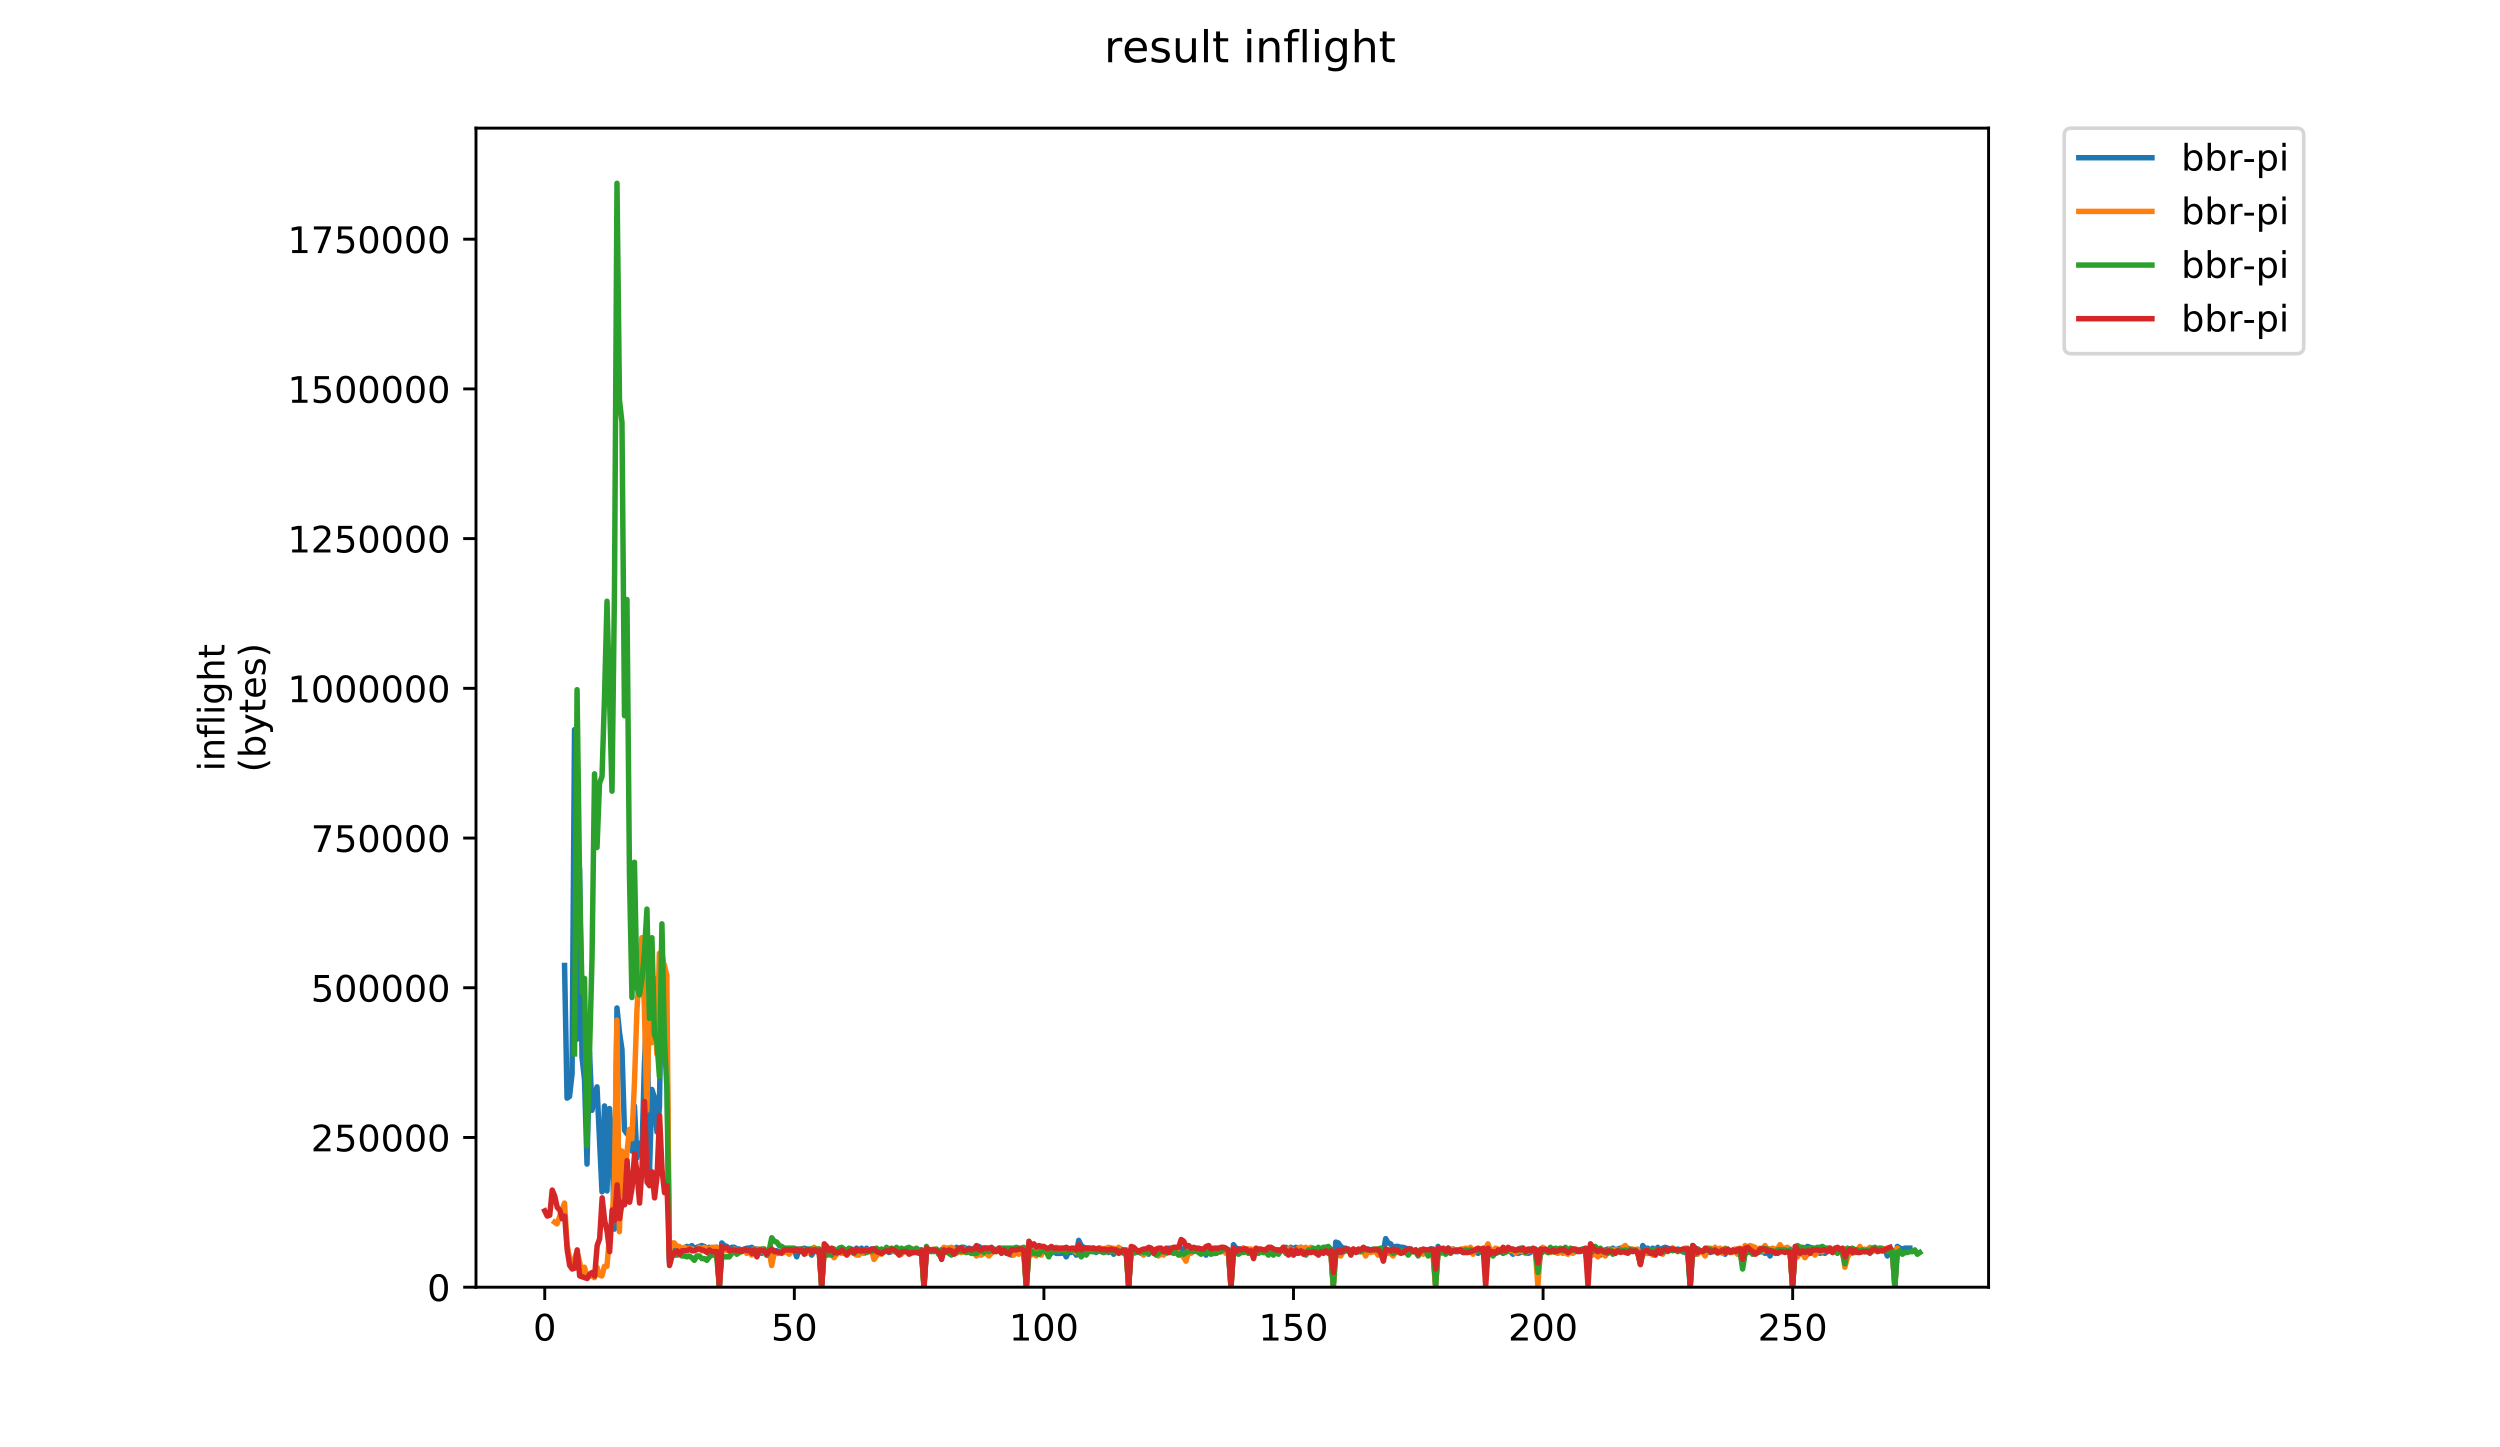 <?xml version="1.0" encoding="utf-8" standalone="no"?>
<!DOCTYPE svg PUBLIC "-//W3C//DTD SVG 1.1//EN"
  "http://www.w3.org/Graphics/SVG/1.1/DTD/svg11.dtd">
<!-- Created with matplotlib (https://matplotlib.org/) -->
<svg height="396pt" version="1.1" viewBox="0 0 684 396" width="684pt" xmlns="http://www.w3.org/2000/svg" xmlns:xlink="http://www.w3.org/1999/xlink">
 <defs>
  <style type="text/css">
*{stroke-linecap:butt;stroke-linejoin:round;}
  </style>
 </defs>
 <g id="figure_1">
  <g id="patch_1">
   <path d="M 0 396 
L 684 396 
L 684 0 
L 0 0 
z
" style="fill:#ffffff;"/>
  </g>
  <g id="axes_1">
   <g id="patch_2">
    <path d="M 130.23 352.174 
L 544.074 352.174 
L 544.074 35.062 
L 130.23 35.062 
z
" style="fill:#ffffff;"/>
   </g>
   <g id="matplotlib.axis_1">
    <g id="xtick_1">
     <g id="line2d_1">
      <defs>
       <path d="M 0 0 
L 0 3.5 
" id="m4766793de8" style="stroke:#000000;stroke-width:0.8;"/>
      </defs>
      <g>
       <use style="stroke:#000000;stroke-width:0.8;" x="149.041" xlink:href="#m4766793de8" y="352.174"/>
      </g>
     </g>
     <g id="text_1">
      <!-- 0 -->
      <defs>
       <path d="M 31.781 66.406 
Q 24.172 66.406 20.328 58.906 
Q 16.5 51.422 16.5 36.375 
Q 16.5 21.391 20.328 13.891 
Q 24.172 6.391 31.781 6.391 
Q 39.453 6.391 43.281 13.891 
Q 47.125 21.391 47.125 36.375 
Q 47.125 51.422 43.281 58.906 
Q 39.453 66.406 31.781 66.406 
z
M 31.781 74.219 
Q 44.047 74.219 50.516 64.516 
Q 56.984 54.828 56.984 36.375 
Q 56.984 17.969 50.516 8.266 
Q 44.047 -1.422 31.781 -1.422 
Q 19.531 -1.422 13.062 8.266 
Q 6.594 17.969 6.594 36.375 
Q 6.594 54.828 13.062 64.516 
Q 19.531 74.219 31.781 74.219 
z
" id="DejaVuSans-48"/>
      </defs>
      <g transform="translate(145.86 366.773)scale(0.1 -0.1)">
       <use xlink:href="#DejaVuSans-48"/>
      </g>
     </g>
    </g>
    <g id="xtick_2">
     <g id="line2d_2">
      <g>
       <use style="stroke:#000000;stroke-width:0.8;" x="217.328" xlink:href="#m4766793de8" y="352.174"/>
      </g>
     </g>
     <g id="text_2">
      <!-- 50 -->
      <defs>
       <path d="M 10.797 72.906 
L 49.516 72.906 
L 49.516 64.594 
L 19.828 64.594 
L 19.828 46.734 
Q 21.969 47.469 24.109 47.828 
Q 26.266 48.188 28.422 48.188 
Q 40.625 48.188 47.75 41.5 
Q 54.891 34.812 54.891 23.391 
Q 54.891 11.625 47.562 5.094 
Q 40.234 -1.422 26.906 -1.422 
Q 22.312 -1.422 17.547 -0.641 
Q 12.797 0.141 7.719 1.703 
L 7.719 11.625 
Q 12.109 9.234 16.797 8.062 
Q 21.484 6.891 26.703 6.891 
Q 35.156 6.891 40.078 11.328 
Q 45.016 15.766 45.016 23.391 
Q 45.016 31 40.078 35.438 
Q 35.156 39.891 26.703 39.891 
Q 22.75 39.891 18.812 39.016 
Q 14.891 38.141 10.797 36.281 
z
" id="DejaVuSans-53"/>
      </defs>
      <g transform="translate(210.965 366.773)scale(0.1 -0.1)">
       <use xlink:href="#DejaVuSans-53"/>
       <use x="63.623" xlink:href="#DejaVuSans-48"/>
      </g>
     </g>
    </g>
    <g id="xtick_3">
     <g id="line2d_3">
      <g>
       <use style="stroke:#000000;stroke-width:0.8;" x="285.614" xlink:href="#m4766793de8" y="352.174"/>
      </g>
     </g>
     <g id="text_3">
      <!-- 100 -->
      <defs>
       <path d="M 12.406 8.297 
L 28.516 8.297 
L 28.516 63.922 
L 10.984 60.406 
L 10.984 69.391 
L 28.422 72.906 
L 38.281 72.906 
L 38.281 8.297 
L 54.391 8.297 
L 54.391 0 
L 12.406 0 
z
" id="DejaVuSans-49"/>
      </defs>
      <g transform="translate(276.07 366.773)scale(0.1 -0.1)">
       <use xlink:href="#DejaVuSans-49"/>
       <use x="63.623" xlink:href="#DejaVuSans-48"/>
       <use x="127.246" xlink:href="#DejaVuSans-48"/>
      </g>
     </g>
    </g>
    <g id="xtick_4">
     <g id="line2d_4">
      <g>
       <use style="stroke:#000000;stroke-width:0.8;" x="353.901" xlink:href="#m4766793de8" y="352.174"/>
      </g>
     </g>
     <g id="text_4">
      <!-- 150 -->
      <g transform="translate(344.357 366.773)scale(0.1 -0.1)">
       <use xlink:href="#DejaVuSans-49"/>
       <use x="63.623" xlink:href="#DejaVuSans-53"/>
       <use x="127.246" xlink:href="#DejaVuSans-48"/>
      </g>
     </g>
    </g>
    <g id="xtick_5">
     <g id="line2d_5">
      <g>
       <use style="stroke:#000000;stroke-width:0.8;" x="422.187" xlink:href="#m4766793de8" y="352.174"/>
      </g>
     </g>
     <g id="text_5">
      <!-- 200 -->
      <defs>
       <path d="M 19.188 8.297 
L 53.609 8.297 
L 53.609 0 
L 7.328 0 
L 7.328 8.297 
Q 12.938 14.109 22.625 23.891 
Q 32.328 33.688 34.812 36.531 
Q 39.547 41.844 41.422 45.531 
Q 43.312 49.219 43.312 52.781 
Q 43.312 58.594 39.234 62.25 
Q 35.156 65.922 28.609 65.922 
Q 23.969 65.922 18.812 64.312 
Q 13.672 62.703 7.812 59.422 
L 7.812 69.391 
Q 13.766 71.781 18.938 73 
Q 24.125 74.219 28.422 74.219 
Q 39.75 74.219 46.484 68.547 
Q 53.219 62.891 53.219 53.422 
Q 53.219 48.922 51.531 44.891 
Q 49.859 40.875 45.406 35.406 
Q 44.188 33.984 37.641 27.219 
Q 31.109 20.453 19.188 8.297 
z
" id="DejaVuSans-50"/>
      </defs>
      <g transform="translate(412.643 366.773)scale(0.1 -0.1)">
       <use xlink:href="#DejaVuSans-50"/>
       <use x="63.623" xlink:href="#DejaVuSans-48"/>
       <use x="127.246" xlink:href="#DejaVuSans-48"/>
      </g>
     </g>
    </g>
    <g id="xtick_6">
     <g id="line2d_6">
      <g>
       <use style="stroke:#000000;stroke-width:0.8;" x="490.474" xlink:href="#m4766793de8" y="352.174"/>
      </g>
     </g>
     <g id="text_6">
      <!-- 250 -->
      <g transform="translate(480.93 366.773)scale(0.1 -0.1)">
       <use xlink:href="#DejaVuSans-50"/>
       <use x="63.623" xlink:href="#DejaVuSans-53"/>
       <use x="127.246" xlink:href="#DejaVuSans-48"/>
      </g>
     </g>
    </g>
   </g>
   <g id="matplotlib.axis_2">
    <g id="ytick_1">
     <g id="line2d_7">
      <defs>
       <path d="M 0 0 
L -3.5 0 
" id="m7ddc46b8f7" style="stroke:#000000;stroke-width:0.8;"/>
      </defs>
      <g>
       <use style="stroke:#000000;stroke-width:0.8;" x="130.23" xlink:href="#m7ddc46b8f7" y="352.174"/>
      </g>
     </g>
     <g id="text_7">
      <!-- 0 -->
      <g transform="translate(116.868 355.973)scale(0.1 -0.1)">
       <use xlink:href="#DejaVuSans-48"/>
      </g>
     </g>
    </g>
    <g id="ytick_2">
     <g id="line2d_8">
      <g>
       <use style="stroke:#000000;stroke-width:0.8;" x="130.23" xlink:href="#m7ddc46b8f7" y="311.212"/>
      </g>
     </g>
     <g id="text_8">
      <!-- 250000 -->
      <g transform="translate(85.055 315.011)scale(0.1 -0.1)">
       <use xlink:href="#DejaVuSans-50"/>
       <use x="63.623" xlink:href="#DejaVuSans-53"/>
       <use x="127.246" xlink:href="#DejaVuSans-48"/>
       <use x="190.869" xlink:href="#DejaVuSans-48"/>
       <use x="254.492" xlink:href="#DejaVuSans-48"/>
       <use x="318.115" xlink:href="#DejaVuSans-48"/>
      </g>
     </g>
    </g>
    <g id="ytick_3">
     <g id="line2d_9">
      <g>
       <use style="stroke:#000000;stroke-width:0.8;" x="130.23" xlink:href="#m7ddc46b8f7" y="270.25"/>
      </g>
     </g>
     <g id="text_9">
      <!-- 500000 -->
      <g transform="translate(85.055 274.049)scale(0.1 -0.1)">
       <use xlink:href="#DejaVuSans-53"/>
       <use x="63.623" xlink:href="#DejaVuSans-48"/>
       <use x="127.246" xlink:href="#DejaVuSans-48"/>
       <use x="190.869" xlink:href="#DejaVuSans-48"/>
       <use x="254.492" xlink:href="#DejaVuSans-48"/>
       <use x="318.115" xlink:href="#DejaVuSans-48"/>
      </g>
     </g>
    </g>
    <g id="ytick_4">
     <g id="line2d_10">
      <g>
       <use style="stroke:#000000;stroke-width:0.8;" x="130.23" xlink:href="#m7ddc46b8f7" y="229.288"/>
      </g>
     </g>
     <g id="text_10">
      <!-- 750000 -->
      <defs>
       <path d="M 8.203 72.906 
L 55.078 72.906 
L 55.078 68.703 
L 28.609 0 
L 18.312 0 
L 43.219 64.594 
L 8.203 64.594 
z
" id="DejaVuSans-55"/>
      </defs>
      <g transform="translate(85.055 233.087)scale(0.1 -0.1)">
       <use xlink:href="#DejaVuSans-55"/>
       <use x="63.623" xlink:href="#DejaVuSans-53"/>
       <use x="127.246" xlink:href="#DejaVuSans-48"/>
       <use x="190.869" xlink:href="#DejaVuSans-48"/>
       <use x="254.492" xlink:href="#DejaVuSans-48"/>
       <use x="318.115" xlink:href="#DejaVuSans-48"/>
      </g>
     </g>
    </g>
    <g id="ytick_5">
     <g id="line2d_11">
      <g>
       <use style="stroke:#000000;stroke-width:0.8;" x="130.23" xlink:href="#m7ddc46b8f7" y="188.326"/>
      </g>
     </g>
     <g id="text_11">
      <!-- 1000000 -->
      <g transform="translate(78.693 192.125)scale(0.1 -0.1)">
       <use xlink:href="#DejaVuSans-49"/>
       <use x="63.623" xlink:href="#DejaVuSans-48"/>
       <use x="127.246" xlink:href="#DejaVuSans-48"/>
       <use x="190.869" xlink:href="#DejaVuSans-48"/>
       <use x="254.492" xlink:href="#DejaVuSans-48"/>
       <use x="318.115" xlink:href="#DejaVuSans-48"/>
       <use x="381.738" xlink:href="#DejaVuSans-48"/>
      </g>
     </g>
    </g>
    <g id="ytick_6">
     <g id="line2d_12">
      <g>
       <use style="stroke:#000000;stroke-width:0.8;" x="130.23" xlink:href="#m7ddc46b8f7" y="147.364"/>
      </g>
     </g>
     <g id="text_12">
      <!-- 1250000 -->
      <g transform="translate(78.693 151.163)scale(0.1 -0.1)">
       <use xlink:href="#DejaVuSans-49"/>
       <use x="63.623" xlink:href="#DejaVuSans-50"/>
       <use x="127.246" xlink:href="#DejaVuSans-53"/>
       <use x="190.869" xlink:href="#DejaVuSans-48"/>
       <use x="254.492" xlink:href="#DejaVuSans-48"/>
       <use x="318.115" xlink:href="#DejaVuSans-48"/>
       <use x="381.738" xlink:href="#DejaVuSans-48"/>
      </g>
     </g>
    </g>
    <g id="ytick_7">
     <g id="line2d_13">
      <g>
       <use style="stroke:#000000;stroke-width:0.8;" x="130.23" xlink:href="#m7ddc46b8f7" y="106.402"/>
      </g>
     </g>
     <g id="text_13">
      <!-- 1500000 -->
      <g transform="translate(78.693 110.201)scale(0.1 -0.1)">
       <use xlink:href="#DejaVuSans-49"/>
       <use x="63.623" xlink:href="#DejaVuSans-53"/>
       <use x="127.246" xlink:href="#DejaVuSans-48"/>
       <use x="190.869" xlink:href="#DejaVuSans-48"/>
       <use x="254.492" xlink:href="#DejaVuSans-48"/>
       <use x="318.115" xlink:href="#DejaVuSans-48"/>
       <use x="381.738" xlink:href="#DejaVuSans-48"/>
      </g>
     </g>
    </g>
    <g id="ytick_8">
     <g id="line2d_14">
      <g>
       <use style="stroke:#000000;stroke-width:0.8;" x="130.23" xlink:href="#m7ddc46b8f7" y="65.439"/>
      </g>
     </g>
     <g id="text_14">
      <!-- 1750000 -->
      <g transform="translate(78.693 69.239)scale(0.1 -0.1)">
       <use xlink:href="#DejaVuSans-49"/>
       <use x="63.623" xlink:href="#DejaVuSans-55"/>
       <use x="127.246" xlink:href="#DejaVuSans-53"/>
       <use x="190.869" xlink:href="#DejaVuSans-48"/>
       <use x="254.492" xlink:href="#DejaVuSans-48"/>
       <use x="318.115" xlink:href="#DejaVuSans-48"/>
       <use x="381.738" xlink:href="#DejaVuSans-48"/>
      </g>
     </g>
    </g>
    <g id="text_15">
     <!-- inflight -->
     <defs>
      <path d="M 9.422 54.688 
L 18.406 54.688 
L 18.406 0 
L 9.422 0 
z
M 9.422 75.984 
L 18.406 75.984 
L 18.406 64.594 
L 9.422 64.594 
z
" id="DejaVuSans-105"/>
      <path d="M 54.891 33.016 
L 54.891 0 
L 45.906 0 
L 45.906 32.719 
Q 45.906 40.484 42.875 44.328 
Q 39.844 48.188 33.797 48.188 
Q 26.516 48.188 22.312 43.547 
Q 18.109 38.922 18.109 30.906 
L 18.109 0 
L 9.078 0 
L 9.078 54.688 
L 18.109 54.688 
L 18.109 46.188 
Q 21.344 51.125 25.703 53.562 
Q 30.078 56 35.797 56 
Q 45.219 56 50.047 50.172 
Q 54.891 44.344 54.891 33.016 
z
" id="DejaVuSans-110"/>
      <path d="M 37.109 75.984 
L 37.109 68.5 
L 28.516 68.5 
Q 23.688 68.5 21.797 66.547 
Q 19.922 64.594 19.922 59.516 
L 19.922 54.688 
L 34.719 54.688 
L 34.719 47.703 
L 19.922 47.703 
L 19.922 0 
L 10.891 0 
L 10.891 47.703 
L 2.297 47.703 
L 2.297 54.688 
L 10.891 54.688 
L 10.891 58.5 
Q 10.891 67.625 15.141 71.797 
Q 19.391 75.984 28.609 75.984 
z
" id="DejaVuSans-102"/>
      <path d="M 9.422 75.984 
L 18.406 75.984 
L 18.406 0 
L 9.422 0 
z
" id="DejaVuSans-108"/>
      <path d="M 45.406 27.984 
Q 45.406 37.75 41.375 43.109 
Q 37.359 48.484 30.078 48.484 
Q 22.859 48.484 18.828 43.109 
Q 14.797 37.75 14.797 27.984 
Q 14.797 18.266 18.828 12.891 
Q 22.859 7.516 30.078 7.516 
Q 37.359 7.516 41.375 12.891 
Q 45.406 18.266 45.406 27.984 
z
M 54.391 6.781 
Q 54.391 -7.172 48.188 -13.984 
Q 42 -20.797 29.203 -20.797 
Q 24.469 -20.797 20.266 -20.094 
Q 16.062 -19.391 12.109 -17.922 
L 12.109 -9.188 
Q 16.062 -11.328 19.922 -12.344 
Q 23.781 -13.375 27.781 -13.375 
Q 36.625 -13.375 41.016 -8.766 
Q 45.406 -4.156 45.406 5.172 
L 45.406 9.625 
Q 42.625 4.781 38.281 2.391 
Q 33.938 0 27.875 0 
Q 17.828 0 11.672 7.656 
Q 5.516 15.328 5.516 27.984 
Q 5.516 40.672 11.672 48.328 
Q 17.828 56 27.875 56 
Q 33.938 56 38.281 53.609 
Q 42.625 51.219 45.406 46.391 
L 45.406 54.688 
L 54.391 54.688 
z
" id="DejaVuSans-103"/>
      <path d="M 54.891 33.016 
L 54.891 0 
L 45.906 0 
L 45.906 32.719 
Q 45.906 40.484 42.875 44.328 
Q 39.844 48.188 33.797 48.188 
Q 26.516 48.188 22.312 43.547 
Q 18.109 38.922 18.109 30.906 
L 18.109 0 
L 9.078 0 
L 9.078 75.984 
L 18.109 75.984 
L 18.109 46.188 
Q 21.344 51.125 25.703 53.562 
Q 30.078 56 35.797 56 
Q 45.219 56 50.047 50.172 
Q 54.891 44.344 54.891 33.016 
z
" id="DejaVuSans-104"/>
      <path d="M 18.312 70.219 
L 18.312 54.688 
L 36.812 54.688 
L 36.812 47.703 
L 18.312 47.703 
L 18.312 18.016 
Q 18.312 11.328 20.141 9.422 
Q 21.969 7.516 27.594 7.516 
L 36.812 7.516 
L 36.812 0 
L 27.594 0 
Q 17.188 0 13.234 3.875 
Q 9.281 7.766 9.281 18.016 
L 9.281 47.703 
L 2.688 47.703 
L 2.688 54.688 
L 9.281 54.688 
L 9.281 70.219 
z
" id="DejaVuSans-116"/>
     </defs>
     <g transform="translate(61.415 211.018)rotate(-90)scale(0.1 -0.1)">
      <use xlink:href="#DejaVuSans-105"/>
      <use x="27.783" xlink:href="#DejaVuSans-110"/>
      <use x="91.162" xlink:href="#DejaVuSans-102"/>
      <use x="126.367" xlink:href="#DejaVuSans-108"/>
      <use x="154.15" xlink:href="#DejaVuSans-105"/>
      <use x="181.934" xlink:href="#DejaVuSans-103"/>
      <use x="245.41" xlink:href="#DejaVuSans-104"/>
      <use x="308.789" xlink:href="#DejaVuSans-116"/>
     </g>
     <!-- (bytes) -->
     <defs>
      <path d="M 31 75.875 
Q 24.469 64.656 21.281 53.656 
Q 18.109 42.672 18.109 31.391 
Q 18.109 20.125 21.312 9.062 
Q 24.516 -2 31 -13.188 
L 23.188 -13.188 
Q 15.875 -1.703 12.234 9.375 
Q 8.594 20.453 8.594 31.391 
Q 8.594 42.281 12.203 53.312 
Q 15.828 64.359 23.188 75.875 
z
" id="DejaVuSans-40"/>
      <path d="M 48.688 27.297 
Q 48.688 37.203 44.609 42.844 
Q 40.531 48.484 33.406 48.484 
Q 26.266 48.484 22.188 42.844 
Q 18.109 37.203 18.109 27.297 
Q 18.109 17.391 22.188 11.75 
Q 26.266 6.109 33.406 6.109 
Q 40.531 6.109 44.609 11.75 
Q 48.688 17.391 48.688 27.297 
z
M 18.109 46.391 
Q 20.953 51.266 25.266 53.625 
Q 29.594 56 35.594 56 
Q 45.562 56 51.781 48.094 
Q 58.016 40.188 58.016 27.297 
Q 58.016 14.406 51.781 6.484 
Q 45.562 -1.422 35.594 -1.422 
Q 29.594 -1.422 25.266 0.953 
Q 20.953 3.328 18.109 8.203 
L 18.109 0 
L 9.078 0 
L 9.078 75.984 
L 18.109 75.984 
z
" id="DejaVuSans-98"/>
      <path d="M 32.172 -5.078 
Q 28.375 -14.844 24.75 -17.812 
Q 21.141 -20.797 15.094 -20.797 
L 7.906 -20.797 
L 7.906 -13.281 
L 13.188 -13.281 
Q 16.891 -13.281 18.938 -11.516 
Q 21 -9.766 23.484 -3.219 
L 25.094 0.875 
L 2.984 54.688 
L 12.5 54.688 
L 29.594 11.922 
L 46.688 54.688 
L 56.203 54.688 
z
" id="DejaVuSans-121"/>
      <path d="M 56.203 29.594 
L 56.203 25.203 
L 14.891 25.203 
Q 15.484 15.922 20.484 11.062 
Q 25.484 6.203 34.422 6.203 
Q 39.594 6.203 44.453 7.469 
Q 49.312 8.734 54.109 11.281 
L 54.109 2.781 
Q 49.266 0.734 44.188 -0.344 
Q 39.109 -1.422 33.891 -1.422 
Q 20.797 -1.422 13.156 6.188 
Q 5.516 13.812 5.516 26.812 
Q 5.516 40.234 12.766 48.109 
Q 20.016 56 32.328 56 
Q 43.359 56 49.781 48.891 
Q 56.203 41.797 56.203 29.594 
z
M 47.219 32.234 
Q 47.125 39.594 43.094 43.984 
Q 39.062 48.391 32.422 48.391 
Q 24.906 48.391 20.391 44.141 
Q 15.875 39.891 15.188 32.172 
z
" id="DejaVuSans-101"/>
      <path d="M 44.281 53.078 
L 44.281 44.578 
Q 40.484 46.531 36.375 47.5 
Q 32.281 48.484 27.875 48.484 
Q 21.188 48.484 17.844 46.438 
Q 14.5 44.391 14.5 40.281 
Q 14.5 37.156 16.891 35.375 
Q 19.281 33.594 26.516 31.984 
L 29.594 31.297 
Q 39.156 29.25 43.188 25.516 
Q 47.219 21.781 47.219 15.094 
Q 47.219 7.469 41.188 3.016 
Q 35.156 -1.422 24.609 -1.422 
Q 20.219 -1.422 15.453 -0.562 
Q 10.688 0.297 5.422 2 
L 5.422 11.281 
Q 10.406 8.688 15.234 7.391 
Q 20.062 6.109 24.812 6.109 
Q 31.156 6.109 34.562 8.281 
Q 37.984 10.453 37.984 14.406 
Q 37.984 18.062 35.516 20.016 
Q 33.062 21.969 24.703 23.781 
L 21.578 24.516 
Q 13.234 26.266 9.516 29.906 
Q 5.812 33.547 5.812 39.891 
Q 5.812 47.609 11.281 51.797 
Q 16.75 56 26.812 56 
Q 31.781 56 36.172 55.266 
Q 40.578 54.547 44.281 53.078 
z
" id="DejaVuSans-115"/>
      <path d="M 8.016 75.875 
L 15.828 75.875 
Q 23.141 64.359 26.781 53.312 
Q 30.422 42.281 30.422 31.391 
Q 30.422 20.453 26.781 9.375 
Q 23.141 -1.703 15.828 -13.188 
L 8.016 -13.188 
Q 14.5 -2 17.703 9.062 
Q 20.906 20.125 20.906 31.391 
Q 20.906 42.672 17.703 53.656 
Q 14.5 64.656 8.016 75.875 
z
" id="DejaVuSans-41"/>
     </defs>
     <g transform="translate(72.613 211.295)rotate(-90)scale(0.1 -0.1)">
      <use xlink:href="#DejaVuSans-40"/>
      <use x="39.014" xlink:href="#DejaVuSans-98"/>
      <use x="102.49" xlink:href="#DejaVuSans-121"/>
      <use x="161.67" xlink:href="#DejaVuSans-116"/>
      <use x="200.879" xlink:href="#DejaVuSans-101"/>
      <use x="262.402" xlink:href="#DejaVuSans-115"/>
      <use x="314.502" xlink:href="#DejaVuSans-41"/>
     </g>
    </g>
   </g>
   <g id="line2d_15">
    <path clip-path="url(#pedb7d68caa)" d="M 154.462 264.153 
L 155.145 300.453 
L 155.828 299.979 
L 156.51 293.81 
L 157.193 199.621 
L 157.876 284.32 
L 158.559 237.581 
L 159.242 289.302 
L 159.925 295.471 
L 160.608 318.484 
L 161.29 287.879 
L 161.973 303.775 
L 162.656 299.741 
L 163.339 297.369 
L 164.705 326.076 
L 165.388 302.588 
L 166.071 325.839 
L 166.753 303.3 
L 167.436 313.265 
L 168.119 336.278 
L 168.802 275.779 
L 169.485 282.422 
L 170.168 287.167 
L 170.851 309.231 
L 171.533 310.18 
L 172.216 310.892 
L 172.899 314.926 
L 173.582 302.588 
L 174.265 316.824 
L 174.948 312.79 
L 175.631 315.4 
L 176.313 291.2 
L 176.996 276.016 
L 177.679 321.331 
L 178.362 298.081 
L 179.045 300.216 
L 179.728 309.706 
L 180.411 303.063 
L 181.094 260.595 
L 181.776 266.289 
L 182.459 288.116 
L 183.142 345.294 
L 183.825 342.684 
L 184.508 342.21 
L 185.191 341.498 
L 185.874 341.261 
L 186.556 341.735 
L 187.239 341.972 
L 187.922 341.023 
L 188.605 341.261 
L 189.288 340.786 
L 189.971 341.735 
L 190.654 341.261 
L 192.019 340.786 
L 192.702 341.023 
L 193.385 341.498 
L 194.068 341.261 
L 194.751 341.735 
L 195.434 342.684 
L 196.117 341.261 
L 196.799 351.937 
L 197.482 340.074 
L 198.165 340.786 
L 198.848 341.023 
L 199.531 341.972 
L 200.214 341.261 
L 200.897 341.261 
L 201.579 341.735 
L 202.262 341.735 
L 202.945 341.972 
L 203.628 341.972 
L 204.311 341.498 
L 204.994 341.498 
L 205.677 341.261 
L 206.36 341.735 
L 207.042 341.735 
L 207.725 342.21 
L 208.408 342.921 
L 209.091 341.972 
L 209.774 343.396 
L 210.457 342.21 
L 211.14 343.87 
L 211.822 342.21 
L 212.505 342.21 
L 213.188 342.447 
L 213.871 342.921 
L 214.554 342.21 
L 215.237 342.684 
L 215.92 341.972 
L 216.603 341.972 
L 217.285 341.735 
L 217.968 343.87 
L 218.651 341.735 
L 219.334 341.735 
L 220.017 341.498 
L 221.383 341.972 
L 222.065 343.396 
L 222.748 342.21 
L 223.431 341.972 
L 224.114 341.972 
L 224.797 351.937 
L 225.48 341.735 
L 226.163 342.21 
L 227.528 341.735 
L 228.894 342.21 
L 229.577 342.21 
L 230.26 341.972 
L 230.943 342.21 
L 232.308 341.735 
L 232.991 341.735 
L 233.674 342.21 
L 234.357 341.498 
L 235.04 342.447 
L 235.723 341.498 
L 236.406 342.921 
L 237.088 341.498 
L 237.771 342.447 
L 238.454 341.735 
L 239.137 342.921 
L 239.82 342.921 
L 240.503 341.972 
L 241.186 342.684 
L 241.869 341.972 
L 242.551 342.21 
L 243.234 342.684 
L 244.6 342.21 
L 245.283 342.684 
L 245.966 341.972 
L 246.649 342.21 
L 247.331 341.972 
L 248.697 341.972 
L 249.38 341.735 
L 250.063 341.972 
L 252.111 341.972 
L 252.794 351.937 
L 253.477 341.972 
L 254.16 341.972 
L 254.843 342.447 
L 256.209 341.972 
L 256.892 343.159 
L 257.574 341.972 
L 258.257 341.972 
L 258.94 342.21 
L 259.623 341.498 
L 260.306 341.498 
L 260.989 341.972 
L 261.672 341.261 
L 262.354 341.735 
L 263.037 341.261 
L 263.72 341.261 
L 264.403 341.735 
L 265.086 341.498 
L 265.769 341.735 
L 266.452 341.735 
L 267.134 342.447 
L 267.817 341.023 
L 268.5 341.498 
L 269.866 341.498 
L 270.549 341.972 
L 271.232 341.972 
L 271.915 341.735 
L 273.28 342.21 
L 273.963 342.684 
L 274.646 342.21 
L 275.329 342.921 
L 276.012 341.735 
L 276.695 343.396 
L 277.377 341.972 
L 278.06 341.972 
L 278.743 341.735 
L 280.109 342.21 
L 280.792 351.937 
L 281.475 342.447 
L 282.158 342.447 
L 282.84 342.684 
L 283.523 342.684 
L 284.206 342.447 
L 284.889 342.921 
L 285.572 342.447 
L 286.255 342.21 
L 286.938 342.684 
L 287.62 342.921 
L 288.303 342.21 
L 288.986 342.921 
L 290.352 342.921 
L 291.035 342.447 
L 291.718 343.87 
L 292.4 342.447 
L 293.083 342.684 
L 293.766 342.21 
L 294.449 343.396 
L 295.132 339.363 
L 295.815 340.786 
L 296.498 341.261 
L 297.181 341.498 
L 297.863 341.498 
L 298.546 341.735 
L 299.229 341.498 
L 299.912 342.684 
L 300.595 341.972 
L 301.278 342.21 
L 301.961 342.684 
L 302.643 341.735 
L 303.326 342.684 
L 304.009 341.498 
L 304.692 343.159 
L 305.375 341.972 
L 306.058 341.735 
L 306.741 341.735 
L 307.424 342.447 
L 308.106 341.972 
L 308.789 351.937 
L 309.472 341.735 
L 310.155 342.921 
L 310.838 342.447 
L 311.521 342.447 
L 312.204 342.921 
L 312.886 342.447 
L 313.569 342.684 
L 314.252 343.159 
L 314.935 342.21 
L 315.618 341.972 
L 316.301 342.684 
L 317.666 342.21 
L 318.349 342.921 
L 319.032 342.921 
L 319.715 341.498 
L 320.398 342.447 
L 321.081 341.735 
L 321.764 341.735 
L 322.447 341.261 
L 323.129 341.498 
L 323.812 341.972 
L 324.495 342.921 
L 325.178 342.921 
L 325.861 341.972 
L 326.544 342.21 
L 327.909 341.735 
L 328.592 342.921 
L 329.275 342.21 
L 329.958 343.396 
L 330.641 342.21 
L 331.324 342.684 
L 332.007 342.21 
L 332.69 342.921 
L 333.372 342.447 
L 334.738 341.972 
L 335.421 341.972 
L 336.104 342.921 
L 336.787 351.937 
L 337.47 340.549 
L 338.152 341.498 
L 338.835 341.735 
L 339.518 341.735 
L 340.201 341.498 
L 340.884 341.972 
L 343.615 341.972 
L 344.298 341.735 
L 344.981 341.972 
L 345.664 342.684 
L 346.347 342.684 
L 347.03 342.921 
L 347.713 341.972 
L 348.395 342.21 
L 349.078 341.972 
L 349.761 342.21 
L 350.444 341.972 
L 351.127 341.498 
L 351.81 341.261 
L 352.493 341.972 
L 353.175 341.261 
L 353.858 341.735 
L 354.541 341.261 
L 355.224 341.735 
L 355.907 341.261 
L 357.273 342.21 
L 357.956 342.21 
L 358.638 341.972 
L 359.321 342.21 
L 360.004 341.735 
L 360.687 342.21 
L 361.37 342.21 
L 362.053 342.447 
L 362.736 341.972 
L 363.418 342.21 
L 364.101 341.735 
L 364.784 351.937 
L 365.467 339.837 
L 366.15 340.074 
L 366.833 341.023 
L 367.516 341.498 
L 368.198 341.498 
L 368.881 341.972 
L 369.564 342.21 
L 370.247 342.21 
L 370.93 341.972 
L 371.613 342.447 
L 372.296 342.21 
L 372.979 342.21 
L 374.344 341.735 
L 375.027 342.21 
L 375.71 341.972 
L 376.393 342.447 
L 377.759 341.972 
L 378.441 342.684 
L 379.124 338.888 
L 379.807 340.074 
L 380.49 340.312 
L 381.173 341.498 
L 381.856 341.023 
L 382.539 341.023 
L 383.221 341.261 
L 383.904 341.261 
L 385.27 341.735 
L 385.953 341.735 
L 386.636 342.447 
L 387.319 341.972 
L 388.002 342.921 
L 388.684 341.972 
L 389.367 342.21 
L 390.733 342.21 
L 391.416 341.735 
L 392.099 341.735 
L 392.782 351.937 
L 393.464 341.023 
L 394.147 342.921 
L 394.83 341.735 
L 395.513 341.972 
L 396.196 341.498 
L 396.879 341.972 
L 397.562 341.735 
L 398.245 342.447 
L 398.927 342.447 
L 399.61 342.21 
L 400.293 342.684 
L 400.976 342.21 
L 401.659 342.447 
L 402.342 342.21 
L 403.025 342.921 
L 403.707 341.972 
L 404.39 342.921 
L 405.073 341.972 
L 405.756 342.921 
L 406.439 341.735 
L 407.122 341.735 
L 407.805 342.447 
L 408.487 342.21 
L 409.17 342.21 
L 409.853 342.684 
L 410.536 341.972 
L 411.219 342.921 
L 411.902 342.21 
L 412.585 342.21 
L 413.268 342.447 
L 413.95 343.159 
L 414.633 342.21 
L 415.316 342.921 
L 416.682 342.447 
L 417.365 342.447 
L 418.048 342.921 
L 418.73 342.684 
L 419.413 341.972 
L 420.096 341.735 
L 420.779 347.666 
L 421.462 343.159 
L 422.145 342.447 
L 422.828 342.21 
L 423.511 342.684 
L 424.193 342.447 
L 424.876 341.735 
L 425.559 342.684 
L 426.242 341.972 
L 426.925 341.735 
L 428.291 342.21 
L 428.973 341.972 
L 429.656 342.21 
L 430.339 341.972 
L 431.022 342.447 
L 431.705 342.21 
L 432.388 342.447 
L 433.071 341.972 
L 433.753 341.735 
L 434.436 346.717 
L 435.119 341.972 
L 435.802 341.972 
L 436.485 342.921 
L 437.168 342.21 
L 437.851 343.396 
L 438.534 342.21 
L 439.899 341.735 
L 440.582 341.972 
L 441.265 341.498 
L 441.948 341.972 
L 443.314 341.498 
L 445.362 341.498 
L 446.045 342.447 
L 446.728 341.972 
L 447.411 342.21 
L 448.094 342.921 
L 448.777 345.057 
L 449.459 340.786 
L 450.142 341.735 
L 450.825 341.498 
L 451.508 342.21 
L 452.191 341.498 
L 452.874 342.684 
L 453.557 341.261 
L 454.239 342.21 
L 454.922 341.498 
L 455.605 341.261 
L 456.971 341.735 
L 457.654 341.498 
L 458.337 341.972 
L 459.019 341.735 
L 459.702 341.972 
L 460.385 342.447 
L 461.068 342.684 
L 461.751 342.447 
L 462.434 351.937 
L 463.117 340.786 
L 463.8 341.735 
L 464.482 341.735 
L 465.165 342.21 
L 465.848 342.21 
L 466.531 343.396 
L 467.214 341.498 
L 467.897 342.684 
L 468.58 341.735 
L 469.262 342.447 
L 469.945 341.972 
L 470.628 342.447 
L 471.311 341.972 
L 471.994 343.159 
L 472.677 341.972 
L 473.36 342.21 
L 474.043 342.21 
L 474.725 341.972 
L 475.408 342.684 
L 476.091 342.21 
L 476.774 346.006 
L 477.457 342.21 
L 478.14 342.684 
L 478.823 342.447 
L 479.505 342.447 
L 480.188 342.921 
L 480.871 342.447 
L 482.237 342.447 
L 482.92 342.921 
L 483.603 342.447 
L 484.285 343.633 
L 484.968 341.972 
L 485.651 341.972 
L 486.334 342.21 
L 487.017 341.498 
L 487.7 341.735 
L 488.383 341.735 
L 489.066 342.447 
L 489.748 341.735 
L 490.431 351.937 
L 491.114 341.972 
L 491.797 342.684 
L 492.48 341.972 
L 493.163 341.498 
L 493.846 341.498 
L 494.528 341.023 
L 495.894 341.498 
L 496.577 341.972 
L 497.26 341.261 
L 497.943 342.921 
L 498.626 342.684 
L 499.309 342.921 
L 499.991 341.972 
L 501.357 341.972 
L 502.04 342.21 
L 502.723 342.21 
L 503.406 341.972 
L 504.089 342.21 
L 504.771 345.531 
L 505.454 342.21 
L 506.137 342.447 
L 506.82 342.21 
L 507.503 342.684 
L 508.186 341.972 
L 508.869 342.21 
L 509.551 342.21 
L 510.234 341.972 
L 510.917 342.447 
L 511.6 341.735 
L 512.283 341.735 
L 513.649 342.21 
L 514.332 341.735 
L 515.014 342.21 
L 515.697 341.735 
L 516.38 343.633 
L 517.063 341.972 
L 517.746 342.684 
L 518.429 351.937 
L 519.112 341.023 
L 519.794 341.498 
L 520.477 341.735 
L 521.16 341.498 
L 522.526 341.498 
L 522.526 341.498 
" style="fill:none;stroke:#1f77b4;stroke-linecap:square;stroke-width:1.5;"/>
   </g>
   <g id="line2d_16">
    <path clip-path="url(#pedb7d68caa)" d="M 151.715 334.38 
L 152.398 334.855 
L 154.447 329.161 
L 155.13 340.312 
L 155.813 344.345 
L 156.495 346.243 
L 157.861 342.447 
L 158.544 345.057 
L 159.227 348.378 
L 159.91 346.717 
L 160.593 349.09 
L 161.958 349.09 
L 162.641 349.564 
L 163.324 346.717 
L 164.007 348.853 
L 164.69 349.09 
L 165.373 346.48 
L 166.055 346.48 
L 166.738 338.651 
L 167.421 334.38 
L 168.104 322.992 
L 168.787 279.1 
L 169.47 336.99 
L 170.153 314.926 
L 170.836 322.043 
L 172.201 308.994 
L 172.884 311.604 
L 173.567 296.657 
L 174.25 276.728 
L 174.933 265.103 
L 175.616 256.561 
L 176.298 275.542 
L 176.981 303.775 
L 177.664 275.542 
L 178.347 285.269 
L 179.03 267.712 
L 179.713 288.353 
L 180.396 260.832 
L 181.079 274.118 
L 181.761 263.916 
L 182.444 267.001 
L 183.127 342.684 
L 183.81 340.074 
L 184.493 340.074 
L 185.176 341.023 
L 185.859 341.023 
L 186.541 341.972 
L 187.224 341.261 
L 187.907 341.735 
L 188.59 341.498 
L 189.956 341.972 
L 190.639 341.972 
L 191.321 341.261 
L 192.004 342.21 
L 192.687 341.261 
L 194.053 341.735 
L 194.736 341.261 
L 196.102 341.261 
L 196.784 351.937 
L 197.467 341.498 
L 198.15 341.735 
L 198.833 342.21 
L 199.516 341.972 
L 200.199 342.21 
L 200.882 341.735 
L 201.564 342.447 
L 202.247 342.447 
L 203.613 341.972 
L 204.296 342.921 
L 204.979 341.972 
L 205.662 343.396 
L 206.345 341.735 
L 207.027 343.396 
L 207.71 341.735 
L 208.393 342.447 
L 209.076 341.735 
L 209.759 342.684 
L 210.442 342.21 
L 211.125 346.243 
L 211.807 342.921 
L 213.173 342.921 
L 213.856 342.447 
L 214.539 342.684 
L 215.222 342.447 
L 215.905 343.159 
L 216.587 342.447 
L 217.27 341.972 
L 218.636 341.972 
L 219.319 341.735 
L 220.002 341.972 
L 220.685 342.921 
L 221.368 342.21 
L 222.05 341.972 
L 222.733 341.261 
L 223.416 341.972 
L 224.099 341.735 
L 224.782 351.937 
L 225.465 342.921 
L 226.148 342.921 
L 226.83 343.396 
L 227.513 342.921 
L 228.196 344.108 
L 229.562 342.21 
L 230.245 342.921 
L 230.928 342.921 
L 231.611 342.447 
L 232.293 342.447 
L 233.659 342.921 
L 234.342 343.396 
L 235.025 343.396 
L 235.708 342.21 
L 236.391 342.921 
L 237.073 341.972 
L 238.439 341.972 
L 239.122 344.582 
L 239.805 343.633 
L 240.488 342.447 
L 241.171 343.159 
L 241.853 342.447 
L 242.536 342.21 
L 243.219 342.21 
L 243.902 342.447 
L 244.585 342.21 
L 245.268 342.684 
L 245.951 341.972 
L 246.634 343.159 
L 247.316 341.972 
L 247.999 342.21 
L 248.682 342.21 
L 249.365 342.921 
L 250.048 341.735 
L 250.731 342.447 
L 251.414 341.972 
L 252.096 342.447 
L 252.779 351.937 
L 253.462 341.972 
L 254.828 341.972 
L 255.511 341.735 
L 256.194 342.447 
L 256.877 342.447 
L 257.559 342.921 
L 258.242 341.261 
L 258.925 341.498 
L 259.608 341.498 
L 260.291 341.261 
L 260.974 341.735 
L 261.657 342.921 
L 262.339 341.972 
L 263.022 342.684 
L 263.705 341.735 
L 264.388 342.684 
L 265.071 341.972 
L 265.754 342.921 
L 266.437 341.972 
L 267.119 343.633 
L 267.802 343.159 
L 268.485 343.396 
L 269.168 342.921 
L 269.851 342.921 
L 270.534 343.633 
L 271.9 342.21 
L 272.582 342.447 
L 273.265 342.21 
L 273.948 342.447 
L 275.314 342.447 
L 275.997 342.921 
L 276.68 342.447 
L 277.362 343.396 
L 278.045 342.447 
L 278.728 343.159 
L 280.094 342.21 
L 280.777 351.937 
L 281.46 342.921 
L 282.142 343.396 
L 282.825 342.21 
L 283.508 343.633 
L 284.191 341.498 
L 284.874 343.396 
L 285.557 341.972 
L 286.24 341.735 
L 286.923 341.735 
L 287.605 341.972 
L 288.288 341.735 
L 288.971 341.261 
L 289.654 342.21 
L 290.337 341.735 
L 291.02 341.498 
L 291.703 342.447 
L 292.385 341.735 
L 293.068 341.735 
L 294.434 342.684 
L 296.483 342.684 
L 297.166 342.447 
L 297.848 341.972 
L 298.531 341.735 
L 299.214 341.972 
L 300.58 341.498 
L 301.263 341.498 
L 301.946 341.972 
L 302.628 341.498 
L 303.311 341.261 
L 303.994 341.735 
L 304.677 341.498 
L 305.36 341.972 
L 306.043 341.261 
L 306.726 342.447 
L 307.408 342.447 
L 308.091 341.972 
L 308.774 351.937 
L 309.457 342.21 
L 310.14 342.921 
L 310.823 342.21 
L 311.506 342.21 
L 312.189 342.447 
L 312.871 343.396 
L 313.554 342.447 
L 314.237 342.921 
L 314.92 342.447 
L 315.603 342.21 
L 316.286 342.447 
L 316.969 343.633 
L 317.651 342.921 
L 318.334 343.396 
L 319.017 342.447 
L 319.7 342.684 
L 320.383 342.684 
L 321.066 342.21 
L 321.749 342.21 
L 322.432 342.921 
L 323.797 343.87 
L 324.48 345.057 
L 325.163 342.684 
L 325.846 342.921 
L 326.529 341.972 
L 327.212 341.972 
L 327.894 341.735 
L 328.577 341.735 
L 329.26 342.21 
L 329.943 342.21 
L 330.626 341.972 
L 331.309 342.21 
L 332.674 342.21 
L 333.357 342.684 
L 334.04 342.447 
L 334.723 341.972 
L 335.406 342.921 
L 336.089 341.972 
L 336.772 351.937 
L 337.455 341.972 
L 338.137 342.21 
L 338.82 342.684 
L 339.503 341.972 
L 340.186 341.498 
L 340.869 341.735 
L 342.235 341.735 
L 342.917 341.972 
L 343.6 341.972 
L 344.283 341.735 
L 344.966 341.972 
L 345.649 342.447 
L 346.332 341.735 
L 347.698 342.21 
L 348.38 341.735 
L 349.063 342.21 
L 350.429 342.21 
L 351.112 341.261 
L 351.795 342.447 
L 352.478 341.735 
L 353.16 341.735 
L 354.526 342.21 
L 355.209 341.498 
L 355.892 341.261 
L 356.575 341.735 
L 357.258 341.261 
L 357.94 341.972 
L 358.623 341.261 
L 359.306 341.972 
L 359.989 341.735 
L 360.672 342.447 
L 362.721 341.735 
L 363.403 342.21 
L 364.086 342.447 
L 364.769 351.937 
L 365.452 343.396 
L 366.135 342.684 
L 366.818 343.633 
L 367.501 342.447 
L 368.866 341.972 
L 369.549 342.447 
L 370.232 341.735 
L 370.915 342.447 
L 371.598 341.972 
L 372.281 342.447 
L 372.964 342.21 
L 373.646 343.633 
L 374.329 341.972 
L 375.012 342.684 
L 375.695 342.447 
L 376.378 342.447 
L 377.061 343.396 
L 377.744 342.21 
L 378.426 342.447 
L 379.109 342.447 
L 379.792 342.921 
L 380.475 342.921 
L 381.158 343.633 
L 381.841 342.447 
L 382.524 342.684 
L 383.206 342.447 
L 383.889 342.447 
L 384.572 342.21 
L 385.255 342.21 
L 385.938 341.972 
L 386.621 342.447 
L 387.304 342.21 
L 387.987 342.447 
L 388.669 341.972 
L 389.352 343.159 
L 390.035 342.21 
L 390.718 342.21 
L 391.401 342.447 
L 392.084 343.396 
L 392.767 351.937 
L 393.449 342.447 
L 394.132 342.921 
L 394.815 342.684 
L 395.498 341.972 
L 396.181 341.972 
L 396.864 342.21 
L 397.547 341.735 
L 398.912 342.21 
L 399.595 341.735 
L 400.278 341.735 
L 400.961 341.498 
L 401.644 341.735 
L 402.327 341.261 
L 403.01 343.159 
L 403.692 341.735 
L 404.375 341.972 
L 405.058 341.735 
L 405.741 342.447 
L 406.424 341.735 
L 407.107 340.312 
L 407.79 342.21 
L 408.472 342.21 
L 409.155 341.498 
L 410.521 341.972 
L 411.204 342.447 
L 411.887 341.972 
L 412.57 341.735 
L 413.253 342.21 
L 413.935 341.972 
L 414.618 342.921 
L 415.301 342.447 
L 415.984 342.21 
L 416.667 342.447 
L 417.35 342.921 
L 418.033 342.21 
L 418.715 342.21 
L 419.398 341.972 
L 420.081 342.21 
L 420.764 351.937 
L 421.447 341.972 
L 422.13 341.261 
L 422.813 342.21 
L 423.495 342.684 
L 424.178 342.684 
L 424.861 342.447 
L 425.544 342.447 
L 426.227 342.921 
L 426.91 342.447 
L 427.593 342.921 
L 428.276 342.684 
L 428.958 343.159 
L 429.641 342.447 
L 430.324 342.921 
L 431.007 342.21 
L 431.69 342.21 
L 433.056 341.735 
L 434.421 342.684 
L 435.104 342.921 
L 435.787 343.396 
L 436.47 342.684 
L 437.153 343.87 
L 437.836 342.21 
L 439.201 343.633 
L 439.884 342.447 
L 440.567 341.735 
L 441.25 341.972 
L 443.299 341.972 
L 443.981 341.261 
L 444.664 340.786 
L 445.347 341.735 
L 446.03 342.447 
L 446.713 341.735 
L 447.396 341.972 
L 448.079 341.735 
L 448.761 345.768 
L 449.444 342.921 
L 450.81 342.921 
L 451.493 342.21 
L 452.176 343.396 
L 453.542 342.447 
L 454.224 342.21 
L 454.907 343.159 
L 455.59 341.972 
L 456.956 341.972 
L 457.639 341.498 
L 458.322 341.972 
L 460.37 341.972 
L 461.053 341.498 
L 461.736 341.498 
L 462.419 348.141 
L 463.102 342.447 
L 463.785 342.21 
L 464.467 343.159 
L 465.15 342.21 
L 465.833 342.447 
L 466.516 343.633 
L 467.199 341.972 
L 467.882 341.498 
L 468.565 342.21 
L 469.247 341.261 
L 469.93 342.921 
L 470.613 341.498 
L 471.296 342.921 
L 471.979 341.498 
L 472.662 342.447 
L 473.345 342.21 
L 474.027 342.684 
L 474.71 341.735 
L 475.393 343.159 
L 476.076 341.498 
L 476.759 345.768 
L 477.442 340.786 
L 478.125 341.261 
L 478.808 340.786 
L 480.173 341.261 
L 480.856 341.972 
L 481.539 341.498 
L 482.222 342.447 
L 482.905 340.786 
L 483.588 341.972 
L 484.953 341.498 
L 485.636 341.735 
L 486.319 341.735 
L 487.002 340.549 
L 487.685 341.498 
L 488.368 341.498 
L 489.051 341.261 
L 489.733 342.21 
L 490.416 351.937 
L 491.099 342.447 
L 491.782 343.87 
L 492.465 342.684 
L 493.148 342.921 
L 493.831 344.108 
L 494.513 343.159 
L 495.196 342.921 
L 495.879 342.447 
L 496.562 343.396 
L 497.245 342.447 
L 498.611 342.447 
L 499.293 341.735 
L 499.976 342.447 
L 500.659 341.972 
L 501.342 341.972 
L 502.025 342.21 
L 503.391 341.735 
L 504.074 341.972 
L 504.756 346.717 
L 505.439 344.108 
L 506.122 342.684 
L 506.805 342.921 
L 507.488 341.972 
L 508.171 342.21 
L 508.854 341.023 
L 509.536 342.21 
L 510.219 341.735 
L 510.902 342.21 
L 511.585 341.261 
L 512.268 342.447 
L 512.951 341.972 
L 513.634 342.21 
L 514.317 341.498 
L 514.999 341.498 
L 515.682 341.735 
L 517.048 341.735 
L 517.731 341.972 
L 518.414 351.937 
L 519.097 341.498 
L 519.779 342.684 
L 519.779 342.684 
" style="fill:none;stroke:#ff7f0e;stroke-linecap:square;stroke-width:1.5;"/>
   </g>
   <g id="line2d_17">
    <path clip-path="url(#pedb7d68caa)" d="M 157.199 288.353 
L 157.882 188.707 
L 158.564 240.191 
L 159.247 271.508 
L 159.93 267.712 
L 160.613 313.502 
L 161.979 262.255 
L 162.662 211.721 
L 163.345 231.887 
L 164.027 214.33 
L 164.71 212.432 
L 165.393 190.605 
L 166.076 164.507 
L 167.442 216.466 
L 168.125 161.186 
L 168.807 50.152 
L 169.49 109.465 
L 170.173 115.633 
L 170.856 195.825 
L 171.539 164.033 
L 172.222 239.479 
L 172.905 272.932 
L 173.587 235.92 
L 174.27 270.085 
L 174.953 272.22 
L 175.636 267.95 
L 176.319 260.595 
L 177.002 248.732 
L 177.685 278.626 
L 178.368 256.561 
L 179.05 282.896 
L 179.733 285.032 
L 180.416 294.522 
L 181.099 252.765 
L 181.782 284.32 
L 182.465 297.843 
L 183.148 344.345 
L 183.83 342.921 
L 184.513 343.396 
L 185.196 343.396 
L 185.879 343.159 
L 186.562 343.633 
L 187.245 343.633 
L 187.928 343.87 
L 188.611 343.633 
L 189.293 344.108 
L 189.976 344.819 
L 190.659 343.633 
L 191.342 343.633 
L 192.025 344.345 
L 192.708 344.345 
L 193.391 344.819 
L 194.073 343.87 
L 194.756 343.396 
L 195.439 343.159 
L 196.122 344.108 
L 196.805 351.937 
L 197.488 343.633 
L 198.171 343.87 
L 199.536 343.87 
L 200.219 342.921 
L 200.902 342.21 
L 201.585 343.159 
L 202.951 342.21 
L 203.634 341.972 
L 204.999 341.972 
L 205.682 342.21 
L 206.365 341.972 
L 207.048 342.684 
L 208.414 341.735 
L 209.096 341.735 
L 209.779 343.396 
L 210.462 341.972 
L 211.145 338.651 
L 211.828 339.6 
L 212.511 339.837 
L 213.194 340.786 
L 213.877 341.023 
L 214.559 341.498 
L 217.291 341.498 
L 217.974 342.21 
L 219.339 341.735 
L 220.022 342.447 
L 220.705 341.972 
L 221.388 341.735 
L 222.071 341.735 
L 222.754 342.21 
L 223.437 341.735 
L 224.119 341.735 
L 224.802 351.937 
L 225.485 341.972 
L 226.168 343.396 
L 226.851 342.447 
L 227.534 343.396 
L 228.217 341.735 
L 228.9 342.921 
L 229.582 341.498 
L 230.265 341.261 
L 231.631 342.21 
L 232.314 341.498 
L 232.997 341.972 
L 233.68 342.921 
L 234.362 342.21 
L 235.045 341.972 
L 235.728 342.447 
L 236.411 341.972 
L 237.094 342.684 
L 237.777 341.972 
L 238.46 342.447 
L 239.143 341.735 
L 239.825 341.498 
L 240.508 342.684 
L 241.191 341.735 
L 241.874 342.447 
L 242.557 341.261 
L 243.24 341.972 
L 243.923 341.498 
L 244.605 342.21 
L 245.288 341.261 
L 245.971 342.21 
L 246.654 341.498 
L 247.337 341.972 
L 248.02 341.498 
L 248.703 341.261 
L 249.385 341.735 
L 250.068 342.447 
L 250.751 341.498 
L 251.434 342.447 
L 252.117 341.972 
L 252.8 351.937 
L 253.483 341.023 
L 254.166 342.447 
L 254.848 341.972 
L 255.531 342.447 
L 256.214 341.735 
L 256.897 343.159 
L 257.58 341.972 
L 258.263 342.684 
L 258.946 342.447 
L 260.311 343.396 
L 260.994 342.684 
L 261.677 342.447 
L 262.36 342.447 
L 263.043 342.21 
L 264.409 342.684 
L 265.091 342.447 
L 265.774 342.921 
L 267.14 342.921 
L 268.506 341.972 
L 269.189 342.684 
L 269.871 341.735 
L 270.554 342.447 
L 271.237 341.972 
L 271.92 341.972 
L 272.603 342.447 
L 273.286 341.498 
L 277.383 341.498 
L 278.066 341.261 
L 278.749 341.498 
L 279.432 341.498 
L 280.114 341.261 
L 280.797 351.937 
L 281.48 343.396 
L 282.163 342.21 
L 282.846 342.921 
L 283.529 342.921 
L 284.212 343.159 
L 284.894 342.21 
L 285.577 342.21 
L 286.26 342.447 
L 286.943 343.87 
L 287.626 342.21 
L 288.309 342.447 
L 289.674 341.972 
L 290.357 342.21 
L 291.04 341.972 
L 291.723 342.684 
L 292.406 341.972 
L 293.089 342.21 
L 293.772 341.972 
L 294.455 341.972 
L 295.82 343.87 
L 296.503 342.921 
L 297.186 343.396 
L 297.869 342.21 
L 298.552 342.447 
L 299.917 342.447 
L 300.6 342.21 
L 301.966 342.684 
L 302.649 342.447 
L 304.015 342.447 
L 304.698 342.21 
L 305.38 342.684 
L 306.063 342.21 
L 306.746 342.447 
L 307.429 342.921 
L 308.112 342.447 
L 308.795 351.937 
L 309.478 342.21 
L 310.843 342.684 
L 311.526 342.447 
L 312.209 342.447 
L 312.892 342.684 
L 313.575 342.447 
L 314.258 342.921 
L 314.94 342.447 
L 315.623 342.447 
L 316.306 343.396 
L 316.989 342.921 
L 317.672 342.21 
L 319.038 342.684 
L 319.721 342.447 
L 320.403 342.447 
L 321.086 342.921 
L 321.769 342.684 
L 322.452 343.396 
L 323.135 342.921 
L 323.818 343.159 
L 324.501 342.684 
L 325.866 342.21 
L 326.549 342.447 
L 327.232 342.21 
L 328.598 343.159 
L 329.281 342.447 
L 329.964 342.921 
L 330.646 342.447 
L 331.329 343.159 
L 332.012 342.921 
L 332.695 342.921 
L 333.378 342.447 
L 334.061 342.447 
L 334.744 341.735 
L 335.426 341.972 
L 336.109 341.972 
L 336.792 351.937 
L 337.475 342.447 
L 338.158 342.684 
L 338.841 343.159 
L 339.524 342.684 
L 340.206 342.684 
L 340.889 342.447 
L 341.572 342.921 
L 342.255 342.447 
L 342.938 342.921 
L 343.621 342.21 
L 344.304 342.921 
L 344.987 342.447 
L 345.669 342.684 
L 346.352 342.447 
L 347.035 343.396 
L 347.718 342.447 
L 348.401 343.396 
L 349.084 342.447 
L 349.767 343.159 
L 350.449 342.21 
L 351.132 341.735 
L 351.815 342.921 
L 352.498 343.159 
L 353.181 342.447 
L 353.864 342.921 
L 354.547 342.921 
L 355.23 342.447 
L 355.912 342.684 
L 356.595 342.447 
L 357.278 343.396 
L 357.961 341.972 
L 358.644 342.21 
L 359.327 341.498 
L 360.01 342.921 
L 360.692 341.261 
L 361.375 341.972 
L 362.058 341.261 
L 362.741 341.261 
L 363.424 341.023 
L 364.107 341.972 
L 364.79 351.937 
L 365.472 342.921 
L 366.155 342.447 
L 367.521 342.447 
L 368.204 342.21 
L 368.887 342.21 
L 369.57 342.684 
L 370.253 342.21 
L 370.935 342.21 
L 371.618 342.447 
L 372.301 342.447 
L 372.984 341.972 
L 373.667 341.735 
L 374.35 341.972 
L 375.033 341.972 
L 375.715 341.735 
L 376.398 341.972 
L 377.764 341.498 
L 378.447 341.972 
L 379.13 341.972 
L 380.496 342.447 
L 381.178 342.921 
L 381.861 342.447 
L 382.544 342.447 
L 383.227 342.21 
L 383.91 342.684 
L 384.593 342.447 
L 385.276 343.396 
L 385.958 342.447 
L 386.641 342.21 
L 387.324 342.447 
L 388.007 343.633 
L 388.69 341.972 
L 389.373 342.21 
L 390.056 341.972 
L 390.738 343.633 
L 391.421 342.684 
L 392.104 342.684 
L 392.787 351.462 
L 393.47 342.447 
L 394.153 342.684 
L 394.836 342.447 
L 395.519 343.159 
L 396.201 342.447 
L 396.884 342.921 
L 397.567 342.21 
L 398.25 341.972 
L 398.933 341.972 
L 399.616 342.21 
L 400.299 342.21 
L 400.981 341.972 
L 401.664 342.21 
L 402.347 341.972 
L 403.03 342.21 
L 404.396 341.735 
L 405.079 342.447 
L 405.761 342.447 
L 406.444 341.972 
L 407.127 342.21 
L 408.493 343.633 
L 409.176 342.684 
L 409.859 342.684 
L 410.542 342.21 
L 411.224 342.684 
L 411.907 342.684 
L 412.59 341.972 
L 413.273 341.735 
L 413.956 341.972 
L 415.322 341.972 
L 416.004 341.498 
L 416.687 341.498 
L 417.37 342.684 
L 418.053 341.972 
L 418.736 341.735 
L 419.419 342.21 
L 420.102 342.447 
L 420.785 348.141 
L 421.467 341.972 
L 422.15 342.447 
L 422.833 342.21 
L 423.516 342.684 
L 424.199 341.261 
L 424.882 342.447 
L 425.565 341.498 
L 426.247 341.735 
L 426.93 341.498 
L 427.613 342.21 
L 428.296 341.261 
L 428.979 342.447 
L 429.662 341.498 
L 430.345 341.735 
L 431.027 342.21 
L 431.71 341.972 
L 432.393 341.972 
L 433.076 341.735 
L 433.759 341.735 
L 434.442 346.243 
L 435.125 340.786 
L 435.808 342.447 
L 436.49 341.023 
L 437.173 341.972 
L 437.856 341.498 
L 438.539 342.447 
L 439.222 342.21 
L 439.905 342.921 
L 440.588 341.972 
L 441.27 343.159 
L 441.953 342.447 
L 443.319 341.972 
L 444.002 342.21 
L 444.685 341.972 
L 445.368 342.921 
L 446.051 341.735 
L 446.733 342.21 
L 447.416 341.972 
L 448.099 342.921 
L 448.782 345.768 
L 449.465 342.921 
L 450.148 341.972 
L 453.562 341.972 
L 454.245 342.21 
L 454.928 342.684 
L 455.611 341.972 
L 456.293 342.447 
L 456.976 341.972 
L 457.659 342.21 
L 458.342 341.972 
L 459.025 342.447 
L 459.708 341.972 
L 460.391 342.447 
L 461.074 342.21 
L 461.756 341.735 
L 462.439 351.937 
L 463.122 341.498 
L 463.805 343.159 
L 464.488 341.735 
L 465.171 342.21 
L 465.854 342.21 
L 466.536 341.972 
L 467.219 341.972 
L 467.902 341.735 
L 468.585 342.447 
L 469.268 342.21 
L 469.951 342.684 
L 471.317 342.21 
L 471.999 341.735 
L 473.365 342.21 
L 475.414 342.21 
L 476.097 342.447 
L 476.779 347.192 
L 477.462 342.921 
L 478.145 342.684 
L 478.828 342.21 
L 479.511 343.159 
L 480.194 342.684 
L 480.877 342.684 
L 481.559 342.447 
L 482.242 341.498 
L 482.925 341.735 
L 483.608 341.735 
L 484.291 342.21 
L 484.974 342.21 
L 485.657 342.921 
L 486.34 341.972 
L 488.388 341.972 
L 489.071 342.447 
L 489.754 341.972 
L 490.437 351.937 
L 491.12 342.921 
L 491.802 340.786 
L 492.485 341.261 
L 493.168 341.261 
L 494.534 341.735 
L 495.217 341.498 
L 497.265 341.498 
L 498.631 341.023 
L 499.314 341.498 
L 500.68 341.498 
L 501.363 342.684 
L 502.045 341.972 
L 502.728 342.921 
L 503.411 341.735 
L 504.094 342.684 
L 504.777 345.768 
L 505.46 341.498 
L 506.143 341.972 
L 506.825 341.498 
L 507.508 341.972 
L 508.191 341.972 
L 508.874 342.447 
L 509.557 341.972 
L 510.24 342.447 
L 510.923 341.972 
L 511.606 342.921 
L 512.288 341.498 
L 512.971 341.261 
L 513.654 341.735 
L 514.337 341.498 
L 515.703 341.972 
L 516.386 342.447 
L 517.068 342.447 
L 517.751 342.21 
L 518.434 351.937 
L 519.117 342.684 
L 519.8 342.21 
L 520.483 343.159 
L 521.166 342.684 
L 521.849 342.684 
L 522.531 342.447 
L 523.214 342.447 
L 523.897 341.972 
L 524.58 343.159 
L 525.263 342.684 
L 525.263 342.684 
" style="fill:none;stroke:#2ca02c;stroke-linecap:square;stroke-width:1.5;"/>
   </g>
   <g id="line2d_18">
    <path clip-path="url(#pedb7d68caa)" d="M 149.041 331.296 
L 149.724 332.719 
L 150.407 332.482 
L 151.09 325.602 
L 151.773 327.263 
L 152.456 330.347 
L 153.138 331.059 
L 153.821 333.431 
L 154.504 332.719 
L 155.187 341.972 
L 155.87 346.243 
L 156.553 347.192 
L 157.236 346.955 
L 157.918 341.972 
L 158.601 349.09 
L 160.65 349.802 
L 161.333 348.615 
L 162.016 348.141 
L 162.699 349.09 
L 163.381 340.786 
L 164.064 338.888 
L 164.747 327.737 
L 165.43 333.906 
L 166.113 336.99 
L 166.796 342.447 
L 167.479 331.059 
L 168.161 333.906 
L 168.844 324.178 
L 169.527 333.431 
L 170.21 328.923 
L 170.893 329.635 
L 171.576 317.535 
L 172.259 328.923 
L 172.942 324.89 
L 173.624 315.637 
L 174.307 321.094 
L 174.99 329.161 
L 175.673 319.196 
L 176.356 301.402 
L 177.039 323.467 
L 177.722 324.416 
L 178.404 320.62 
L 179.087 327.737 
L 179.77 321.806 
L 180.453 305.198 
L 181.136 320.145 
L 181.819 326.314 
L 182.502 324.416 
L 183.184 346.243 
L 183.867 343.633 
L 184.55 342.684 
L 185.233 342.21 
L 185.916 343.159 
L 186.599 342.21 
L 187.965 342.21 
L 188.647 341.735 
L 189.33 342.21 
L 190.013 342.21 
L 190.696 341.735 
L 191.379 341.735 
L 192.745 342.21 
L 193.427 342.684 
L 194.11 341.972 
L 194.793 342.447 
L 196.159 342.447 
L 196.842 351.937 
L 197.525 341.023 
L 198.207 341.498 
L 198.89 341.261 
L 199.573 342.21 
L 200.256 341.972 
L 200.939 341.972 
L 201.622 342.21 
L 202.305 342.21 
L 202.988 342.447 
L 203.67 341.735 
L 204.353 342.21 
L 205.036 341.972 
L 205.719 342.921 
L 206.402 341.972 
L 207.085 343.87 
L 207.768 341.972 
L 208.45 342.21 
L 209.133 342.21 
L 209.816 343.159 
L 210.499 342.21 
L 211.182 341.735 
L 211.865 342.447 
L 212.548 342.447 
L 213.231 342.684 
L 213.913 342.684 
L 214.596 341.972 
L 216.645 341.972 
L 217.328 342.21 
L 218.011 341.735 
L 218.693 342.447 
L 219.376 341.972 
L 220.059 343.159 
L 220.742 341.972 
L 221.425 341.972 
L 222.108 342.684 
L 222.791 341.972 
L 223.473 342.447 
L 224.156 342.21 
L 224.839 351.937 
L 225.522 340.312 
L 226.205 341.023 
L 226.888 342.21 
L 227.571 341.498 
L 228.254 342.684 
L 228.936 342.447 
L 229.619 342.684 
L 230.302 341.972 
L 230.985 342.447 
L 231.668 343.396 
L 232.351 342.447 
L 233.034 341.972 
L 233.716 342.684 
L 234.399 341.735 
L 235.082 342.21 
L 235.765 341.972 
L 236.448 342.21 
L 237.131 341.972 
L 237.814 342.21 
L 238.497 341.735 
L 239.179 341.735 
L 239.862 342.447 
L 241.228 342.921 
L 241.911 342.447 
L 242.594 342.21 
L 243.277 342.447 
L 243.959 341.735 
L 244.642 341.972 
L 245.325 342.447 
L 246.008 343.396 
L 246.691 342.447 
L 248.057 342.447 
L 248.739 343.159 
L 249.422 342.684 
L 250.788 342.684 
L 251.471 342.921 
L 252.154 342.21 
L 252.837 351.937 
L 253.52 341.498 
L 254.202 341.972 
L 255.568 341.972 
L 256.251 342.21 
L 256.934 342.684 
L 257.617 344.582 
L 258.3 341.972 
L 258.982 342.447 
L 259.665 341.972 
L 260.348 342.21 
L 261.031 343.159 
L 261.714 342.21 
L 262.397 341.498 
L 263.08 341.498 
L 263.763 342.21 
L 265.128 341.735 
L 265.811 341.972 
L 266.494 341.735 
L 267.177 340.786 
L 267.86 341.972 
L 268.543 341.972 
L 269.225 341.498 
L 270.591 341.498 
L 271.274 341.261 
L 271.957 342.447 
L 272.64 342.21 
L 273.323 341.498 
L 274.005 342.921 
L 274.688 341.972 
L 275.371 342.684 
L 276.054 343.159 
L 276.737 341.972 
L 278.103 341.972 
L 278.786 341.735 
L 279.468 341.735 
L 280.151 342.21 
L 280.834 351.937 
L 281.517 339.6 
L 282.2 340.786 
L 282.883 340.312 
L 283.566 341.261 
L 284.248 340.786 
L 284.931 341.023 
L 285.614 341.023 
L 286.297 341.498 
L 286.98 341.498 
L 287.663 341.023 
L 288.346 341.498 
L 291.077 341.498 
L 291.76 341.261 
L 292.443 341.735 
L 293.126 341.498 
L 293.809 341.498 
L 294.491 341.972 
L 295.174 340.549 
L 295.857 341.972 
L 296.54 341.498 
L 299.271 341.498 
L 299.954 341.735 
L 300.637 341.498 
L 301.32 341.972 
L 302.003 341.735 
L 302.686 341.972 
L 303.369 341.972 
L 304.052 341.735 
L 304.734 341.972 
L 305.417 341.972 
L 306.1 342.921 
L 307.466 341.972 
L 308.149 342.21 
L 308.832 351.937 
L 309.514 341.023 
L 310.197 341.261 
L 310.88 341.972 
L 311.563 342.447 
L 312.246 341.972 
L 312.929 341.735 
L 313.612 341.735 
L 314.295 341.261 
L 314.977 341.498 
L 315.66 342.921 
L 316.343 341.735 
L 317.026 341.498 
L 317.709 341.498 
L 318.392 342.447 
L 319.075 341.498 
L 319.757 342.684 
L 320.44 341.498 
L 321.123 341.261 
L 322.489 341.261 
L 323.172 339.125 
L 323.855 339.6 
L 324.537 341.023 
L 325.22 340.786 
L 325.903 341.498 
L 326.586 341.261 
L 327.269 341.498 
L 327.952 341.498 
L 328.635 341.735 
L 329.318 341.735 
L 330 341.023 
L 330.683 340.786 
L 331.366 341.735 
L 332.049 341.498 
L 333.415 341.498 
L 334.098 341.261 
L 334.78 341.261 
L 335.463 341.498 
L 336.146 342.21 
L 336.829 351.937 
L 337.512 341.498 
L 338.195 342.447 
L 338.878 341.735 
L 339.56 341.972 
L 340.243 341.735 
L 340.926 341.735 
L 341.609 342.447 
L 342.292 342.21 
L 342.975 344.345 
L 343.658 341.498 
L 344.341 341.972 
L 345.023 341.735 
L 345.706 341.972 
L 346.389 341.972 
L 347.072 341.261 
L 347.755 341.261 
L 348.438 341.735 
L 349.121 341.972 
L 349.803 341.972 
L 350.486 342.21 
L 351.169 341.261 
L 351.852 342.21 
L 352.535 343.396 
L 353.218 341.972 
L 353.901 343.396 
L 354.584 341.972 
L 355.266 342.921 
L 355.949 342.21 
L 356.632 343.159 
L 357.315 342.684 
L 358.681 342.684 
L 359.364 342.447 
L 360.046 342.684 
L 360.729 343.396 
L 361.412 342.447 
L 362.095 342.921 
L 362.778 342.21 
L 363.461 342.921 
L 364.144 342.21 
L 364.826 348.141 
L 365.509 342.684 
L 366.192 341.972 
L 366.875 342.684 
L 367.558 341.972 
L 368.241 341.735 
L 368.924 341.735 
L 369.607 343.396 
L 370.289 341.735 
L 370.972 342.684 
L 371.655 341.735 
L 372.338 341.972 
L 373.021 341.261 
L 373.704 341.735 
L 374.387 341.972 
L 375.752 341.972 
L 376.435 341.735 
L 377.118 341.972 
L 377.801 342.921 
L 378.484 345.057 
L 379.167 341.735 
L 380.532 342.21 
L 381.215 341.735 
L 381.898 342.21 
L 382.581 342.21 
L 383.264 342.921 
L 383.947 342.684 
L 384.63 341.972 
L 385.312 341.735 
L 385.995 341.735 
L 386.678 342.447 
L 387.361 341.972 
L 388.044 343.159 
L 388.727 342.21 
L 389.41 341.735 
L 390.092 341.972 
L 390.775 341.972 
L 391.458 341.735 
L 392.141 341.972 
L 392.824 347.192 
L 393.507 341.498 
L 394.19 341.735 
L 394.873 341.498 
L 395.555 342.447 
L 396.238 341.498 
L 396.921 342.684 
L 397.604 342.21 
L 398.97 342.21 
L 399.653 341.972 
L 400.335 342.684 
L 401.701 342.684 
L 403.75 341.972 
L 404.433 341.498 
L 405.116 341.972 
L 405.798 341.498 
L 406.481 351.937 
L 407.164 341.498 
L 407.847 342.921 
L 408.53 342.447 
L 409.213 342.921 
L 409.896 341.972 
L 410.578 342.447 
L 411.261 341.261 
L 411.944 342.21 
L 412.627 341.261 
L 413.31 341.735 
L 413.993 341.735 
L 414.676 342.21 
L 415.358 341.735 
L 416.041 341.972 
L 416.724 341.498 
L 417.407 342.447 
L 418.09 341.735 
L 418.773 342.21 
L 419.456 341.498 
L 420.139 341.972 
L 420.821 345.531 
L 421.504 341.735 
L 422.187 341.972 
L 422.87 341.735 
L 423.553 342.21 
L 424.236 342.447 
L 424.919 341.972 
L 425.601 342.447 
L 427.65 341.735 
L 429.016 342.684 
L 430.382 341.735 
L 431.064 341.735 
L 431.747 342.447 
L 432.43 341.972 
L 433.113 342.21 
L 433.796 341.498 
L 434.479 351.937 
L 435.162 340.312 
L 435.844 341.261 
L 436.527 341.972 
L 437.21 342.447 
L 437.893 341.972 
L 438.576 342.21 
L 439.259 342.684 
L 439.942 342.21 
L 440.624 342.447 
L 441.307 342.447 
L 441.99 342.921 
L 442.673 342.21 
L 443.356 342.684 
L 444.039 342.447 
L 444.722 342.684 
L 445.405 342.684 
L 446.087 342.21 
L 446.77 342.447 
L 447.453 342.21 
L 448.136 342.684 
L 448.819 346.006 
L 449.502 342.447 
L 450.185 342.21 
L 450.867 342.21 
L 451.55 342.921 
L 452.233 342.684 
L 452.916 343.396 
L 453.599 341.972 
L 454.282 342.921 
L 454.965 341.972 
L 455.647 341.735 
L 456.33 342.21 
L 457.013 341.735 
L 457.696 341.735 
L 458.379 341.972 
L 459.745 341.972 
L 460.428 341.735 
L 461.793 341.735 
L 462.476 351.937 
L 463.159 340.786 
L 463.842 341.498 
L 464.525 342.684 
L 465.208 342.21 
L 465.89 342.447 
L 466.573 341.498 
L 467.939 342.447 
L 468.622 342.447 
L 469.305 341.972 
L 469.988 342.684 
L 470.671 342.447 
L 471.353 341.972 
L 472.036 342.684 
L 472.719 341.735 
L 473.402 342.684 
L 474.085 341.972 
L 474.768 342.447 
L 475.451 341.735 
L 476.133 341.735 
L 476.816 344.582 
L 477.499 341.498 
L 478.182 341.261 
L 478.865 341.972 
L 479.548 342.447 
L 480.231 343.159 
L 480.913 342.684 
L 481.596 341.735 
L 482.962 341.735 
L 483.645 342.447 
L 484.328 342.21 
L 486.376 342.921 
L 487.059 342.447 
L 487.742 342.447 
L 488.425 342.684 
L 489.108 342.447 
L 489.791 342.684 
L 490.474 351.937 
L 491.156 341.023 
L 492.522 342.921 
L 493.205 342.21 
L 493.888 342.684 
L 494.571 342.21 
L 495.254 342.921 
L 495.937 341.972 
L 497.302 341.972 
L 497.985 342.21 
L 498.668 341.972 
L 499.351 341.972 
L 500.034 342.447 
L 500.717 341.498 
L 501.399 342.684 
L 502.082 341.498 
L 502.765 341.261 
L 503.448 341.972 
L 504.131 341.498 
L 504.814 343.87 
L 505.497 342.447 
L 506.179 341.735 
L 506.862 342.684 
L 507.545 341.972 
L 508.228 342.684 
L 508.911 342.684 
L 509.594 342.447 
L 510.96 342.447 
L 511.642 342.684 
L 512.325 341.972 
L 513.008 341.735 
L 513.691 342.447 
L 514.374 342.21 
L 515.057 342.21 
L 515.74 341.972 
L 516.422 341.498 
L 517.105 341.261 
L 517.105 341.261 
" style="fill:none;stroke:#d62728;stroke-linecap:square;stroke-width:1.5;"/>
   </g>
   <g id="patch_3">
    <path d="M 130.23 352.174 
L 130.23 35.062 
" style="fill:none;stroke:#000000;stroke-linecap:square;stroke-linejoin:miter;stroke-width:0.8;"/>
   </g>
   <g id="patch_4">
    <path d="M 544.074 352.174 
L 544.074 35.062 
" style="fill:none;stroke:#000000;stroke-linecap:square;stroke-linejoin:miter;stroke-width:0.8;"/>
   </g>
   <g id="patch_5">
    <path d="M 130.23 352.174 
L 544.074 352.174 
" style="fill:none;stroke:#000000;stroke-linecap:square;stroke-linejoin:miter;stroke-width:0.8;"/>
   </g>
   <g id="patch_6">
    <path d="M 130.23 35.062 
L 544.074 35.062 
" style="fill:none;stroke:#000000;stroke-linecap:square;stroke-linejoin:miter;stroke-width:0.8;"/>
   </g>
   <g id="legend_1">
    <g id="patch_7">
     <path d="M 566.766 96.775 
L 628.299 96.775 
Q 630.299 96.775 630.299 94.775 
L 630.299 37.062 
Q 630.299 35.062 628.299 35.062 
L 566.766 35.062 
Q 564.766 35.062 564.766 37.062 
L 564.766 94.775 
Q 564.766 96.775 566.766 96.775 
z
" style="fill:#ffffff;opacity:0.8;stroke:#cccccc;stroke-linejoin:miter;"/>
    </g>
    <g id="line2d_19">
     <path d="M 568.766 43.161 
L 588.766 43.161 
" style="fill:none;stroke:#1f77b4;stroke-linecap:square;stroke-width:1.5;"/>
    </g>
    <g id="line2d_20"/>
    <g id="text_16">
     <!-- bbr-pi -->
     <defs>
      <path d="M 41.109 46.297 
Q 39.594 47.172 37.812 47.578 
Q 36.031 48 33.891 48 
Q 26.266 48 22.188 43.047 
Q 18.109 38.094 18.109 28.812 
L 18.109 0 
L 9.078 0 
L 9.078 54.688 
L 18.109 54.688 
L 18.109 46.188 
Q 20.953 51.172 25.484 53.578 
Q 30.031 56 36.531 56 
Q 37.453 56 38.578 55.875 
Q 39.703 55.766 41.062 55.516 
z
" id="DejaVuSans-114"/>
      <path d="M 4.891 31.391 
L 31.203 31.391 
L 31.203 23.391 
L 4.891 23.391 
z
" id="DejaVuSans-45"/>
      <path d="M 18.109 8.203 
L 18.109 -20.797 
L 9.078 -20.797 
L 9.078 54.688 
L 18.109 54.688 
L 18.109 46.391 
Q 20.953 51.266 25.266 53.625 
Q 29.594 56 35.594 56 
Q 45.562 56 51.781 48.094 
Q 58.016 40.188 58.016 27.297 
Q 58.016 14.406 51.781 6.484 
Q 45.562 -1.422 35.594 -1.422 
Q 29.594 -1.422 25.266 0.953 
Q 20.953 3.328 18.109 8.203 
z
M 48.688 27.297 
Q 48.688 37.203 44.609 42.844 
Q 40.531 48.484 33.406 48.484 
Q 26.266 48.484 22.188 42.844 
Q 18.109 37.203 18.109 27.297 
Q 18.109 17.391 22.188 11.75 
Q 26.266 6.109 33.406 6.109 
Q 40.531 6.109 44.609 11.75 
Q 48.688 17.391 48.688 27.297 
z
" id="DejaVuSans-112"/>
     </defs>
     <g transform="translate(596.766 46.661)scale(0.1 -0.1)">
      <use xlink:href="#DejaVuSans-98"/>
      <use x="63.477" xlink:href="#DejaVuSans-98"/>
      <use x="126.953" xlink:href="#DejaVuSans-114"/>
      <use x="167.973" xlink:href="#DejaVuSans-45"/>
      <use x="204.057" xlink:href="#DejaVuSans-112"/>
      <use x="267.533" xlink:href="#DejaVuSans-105"/>
     </g>
    </g>
    <g id="line2d_21">
     <path d="M 568.766 57.839 
L 588.766 57.839 
" style="fill:none;stroke:#ff7f0e;stroke-linecap:square;stroke-width:1.5;"/>
    </g>
    <g id="line2d_22"/>
    <g id="text_17">
     <!-- bbr-pi -->
     <g transform="translate(596.766 61.339)scale(0.1 -0.1)">
      <use xlink:href="#DejaVuSans-98"/>
      <use x="63.477" xlink:href="#DejaVuSans-98"/>
      <use x="126.953" xlink:href="#DejaVuSans-114"/>
      <use x="167.973" xlink:href="#DejaVuSans-45"/>
      <use x="204.057" xlink:href="#DejaVuSans-112"/>
      <use x="267.533" xlink:href="#DejaVuSans-105"/>
     </g>
    </g>
    <g id="line2d_23">
     <path d="M 568.766 72.517 
L 588.766 72.517 
" style="fill:none;stroke:#2ca02c;stroke-linecap:square;stroke-width:1.5;"/>
    </g>
    <g id="line2d_24"/>
    <g id="text_18">
     <!-- bbr-pi -->
     <g transform="translate(596.766 76.017)scale(0.1 -0.1)">
      <use xlink:href="#DejaVuSans-98"/>
      <use x="63.477" xlink:href="#DejaVuSans-98"/>
      <use x="126.953" xlink:href="#DejaVuSans-114"/>
      <use x="167.973" xlink:href="#DejaVuSans-45"/>
      <use x="204.057" xlink:href="#DejaVuSans-112"/>
      <use x="267.533" xlink:href="#DejaVuSans-105"/>
     </g>
    </g>
    <g id="line2d_25">
     <path d="M 568.766 87.195 
L 588.766 87.195 
" style="fill:none;stroke:#d62728;stroke-linecap:square;stroke-width:1.5;"/>
    </g>
    <g id="line2d_26"/>
    <g id="text_19">
     <!-- bbr-pi -->
     <g transform="translate(596.766 90.695)scale(0.1 -0.1)">
      <use xlink:href="#DejaVuSans-98"/>
      <use x="63.477" xlink:href="#DejaVuSans-98"/>
      <use x="126.953" xlink:href="#DejaVuSans-114"/>
      <use x="167.973" xlink:href="#DejaVuSans-45"/>
      <use x="204.057" xlink:href="#DejaVuSans-112"/>
      <use x="267.533" xlink:href="#DejaVuSans-105"/>
     </g>
    </g>
   </g>
  </g>
  <g id="text_20">
   <!-- result inflight -->
   <defs>
    <path d="M 8.5 21.578 
L 8.5 54.688 
L 17.484 54.688 
L 17.484 21.922 
Q 17.484 14.156 20.5 10.266 
Q 23.531 6.391 29.594 6.391 
Q 36.859 6.391 41.078 11.031 
Q 45.312 15.672 45.312 23.688 
L 45.312 54.688 
L 54.297 54.688 
L 54.297 0 
L 45.312 0 
L 45.312 8.406 
Q 42.047 3.422 37.719 1 
Q 33.406 -1.422 27.688 -1.422 
Q 18.266 -1.422 13.375 4.438 
Q 8.5 10.297 8.5 21.578 
z
M 31.109 56 
z
" id="DejaVuSans-117"/>
    <path id="DejaVuSans-32"/>
   </defs>
   <g transform="translate(302.11 17.038)scale(0.12 -0.12)">
    <use xlink:href="#DejaVuSans-114"/>
    <use x="41.082" xlink:href="#DejaVuSans-101"/>
    <use x="102.605" xlink:href="#DejaVuSans-115"/>
    <use x="154.705" xlink:href="#DejaVuSans-117"/>
    <use x="218.084" xlink:href="#DejaVuSans-108"/>
    <use x="245.867" xlink:href="#DejaVuSans-116"/>
    <use x="285.076" xlink:href="#DejaVuSans-32"/>
    <use x="316.863" xlink:href="#DejaVuSans-105"/>
    <use x="344.646" xlink:href="#DejaVuSans-110"/>
    <use x="408.025" xlink:href="#DejaVuSans-102"/>
    <use x="443.23" xlink:href="#DejaVuSans-108"/>
    <use x="471.014" xlink:href="#DejaVuSans-105"/>
    <use x="498.797" xlink:href="#DejaVuSans-103"/>
    <use x="562.273" xlink:href="#DejaVuSans-104"/>
    <use x="625.652" xlink:href="#DejaVuSans-116"/>
   </g>
  </g>
 </g>
 <defs>
  <clipPath id="pedb7d68caa">
   <rect height="317.112" width="413.844" x="130.23" y="35.062"/>
  </clipPath>
 </defs>
</svg>
